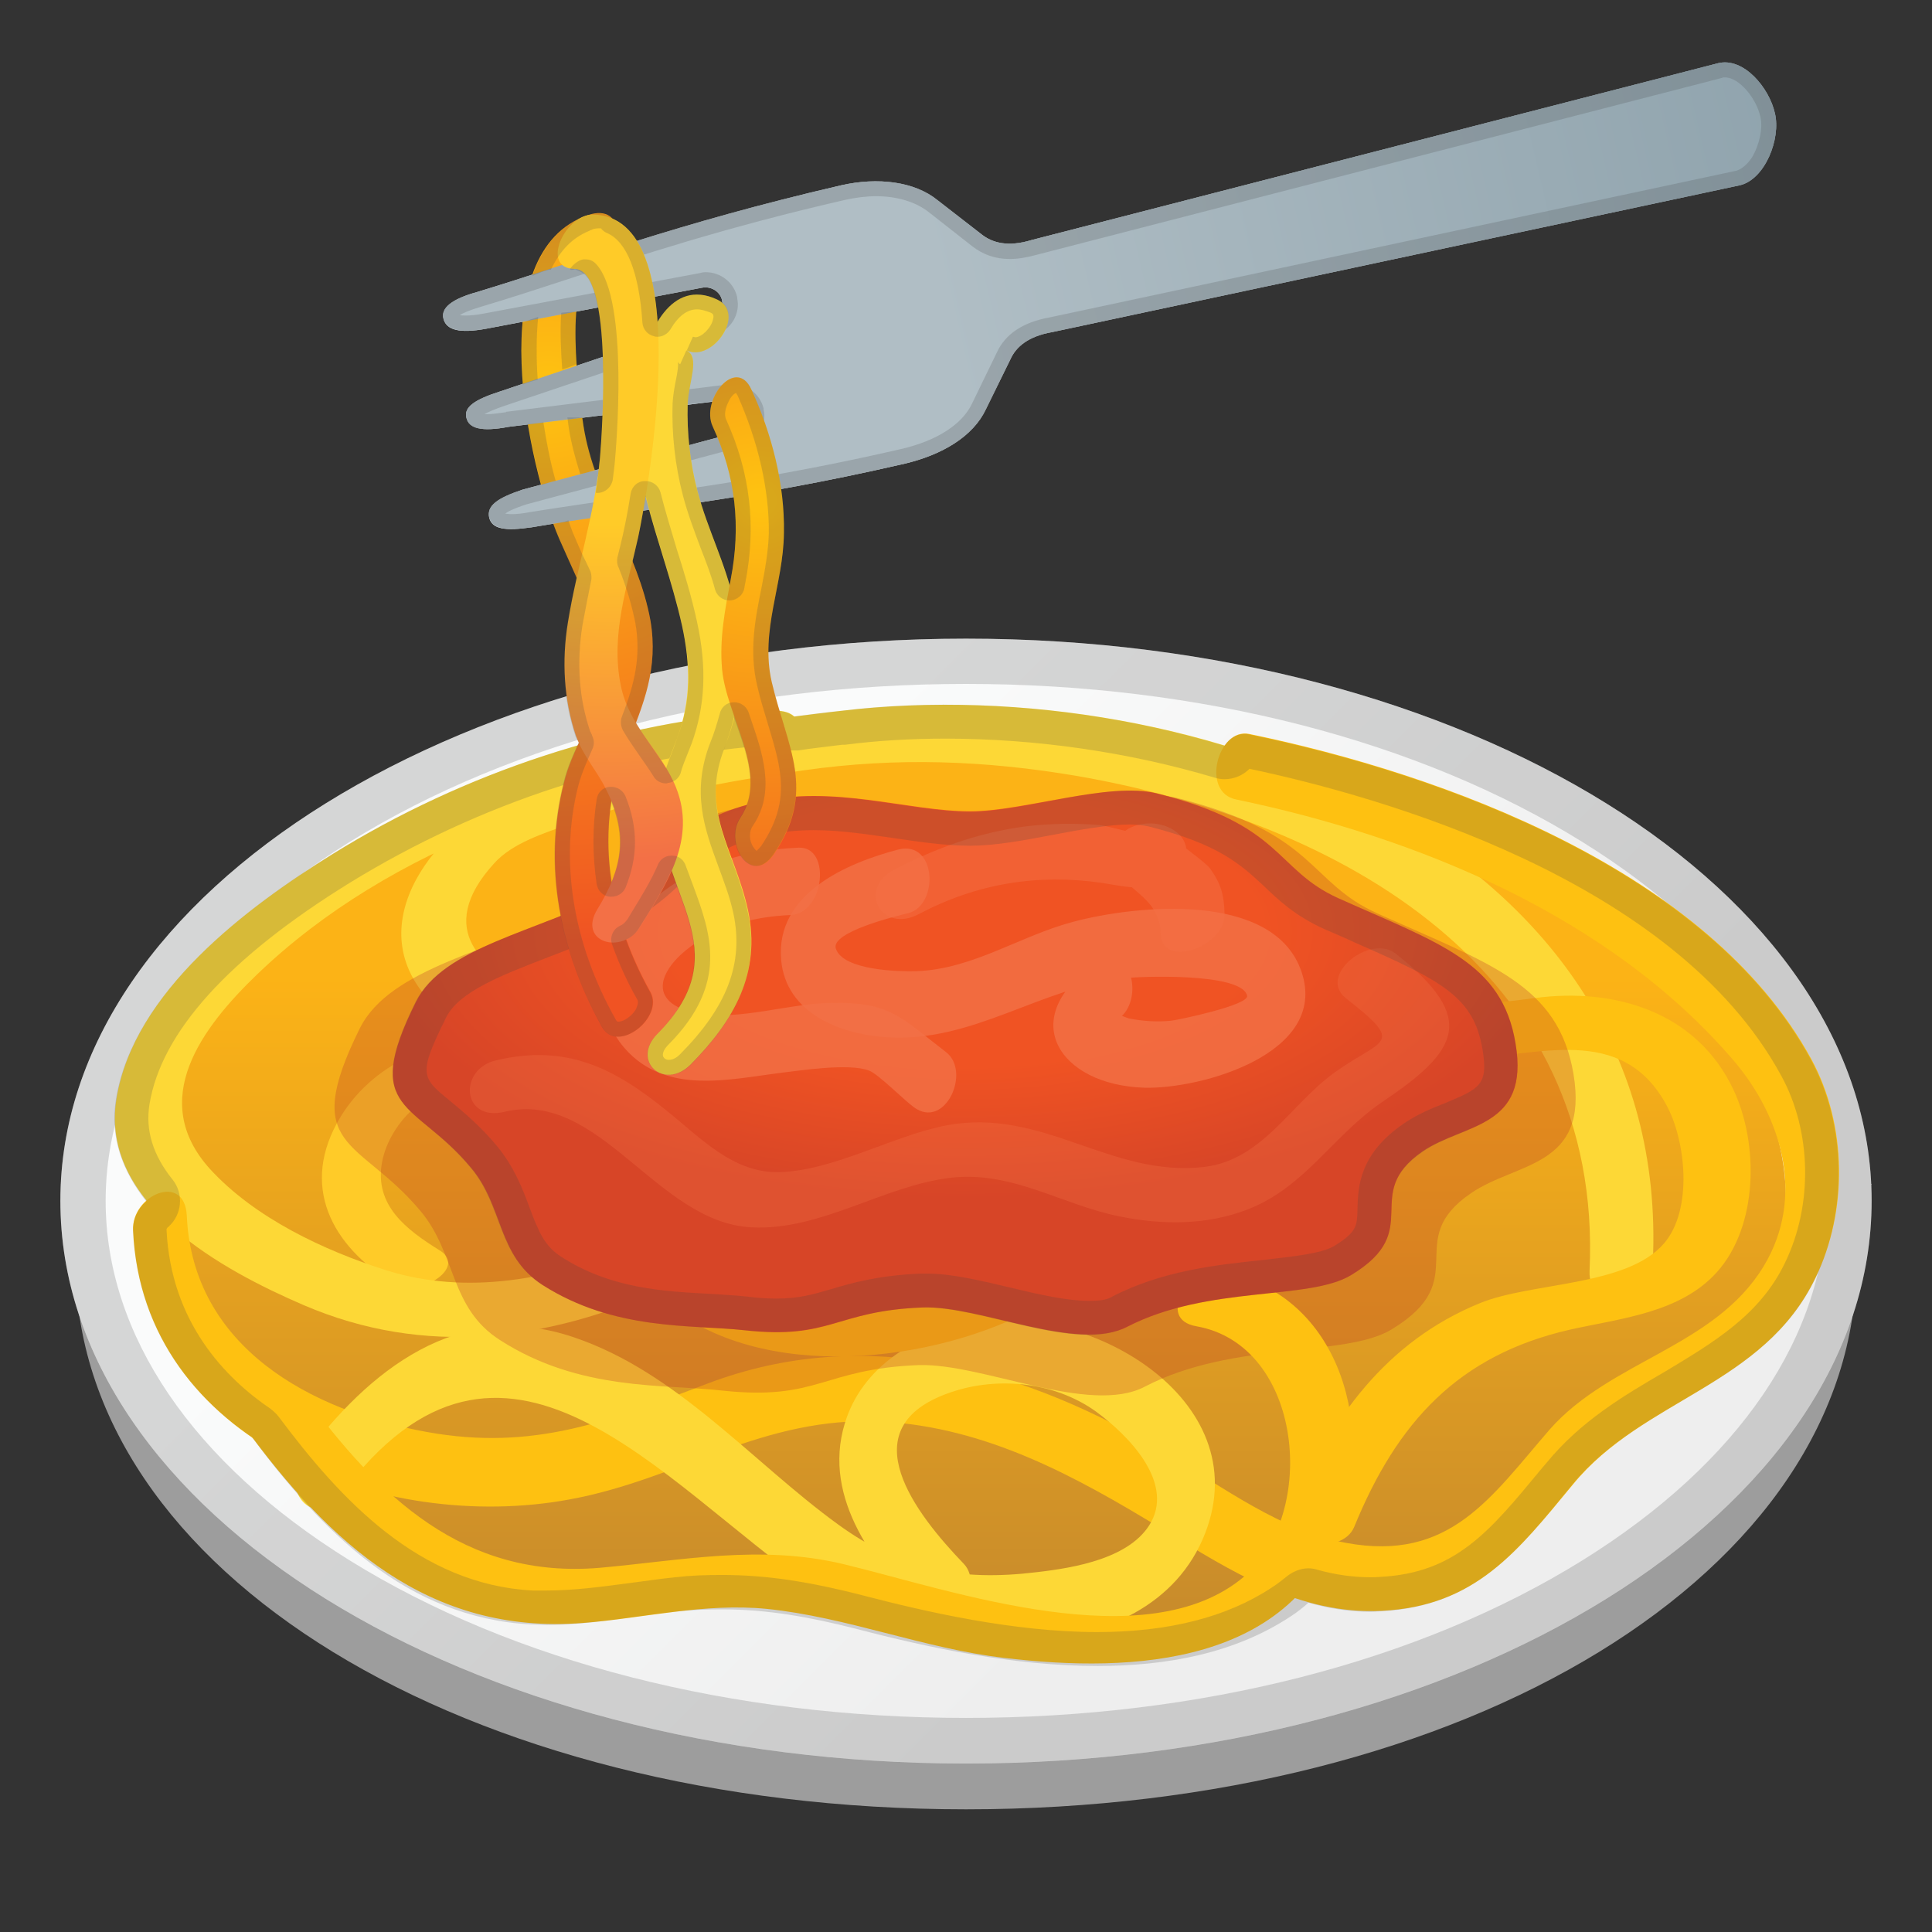 <?xml version="1.0" encoding="UTF-8"?><svg xmlns="http://www.w3.org/2000/svg" xmlns:xlink="http://www.w3.org/1999/xlink" width="16pt" height="16pt" viewBox="0 0 16 16" version="1.1"><rect x="0" y="0" width="16" height="16" fill="#333333" stroke="none"/><defs><linearGradient id="linear0" gradientUnits="userSpaceOnUse" x1="35.009" y1="50.578" x2="88.772" y2="104.34" gradientTransform="matrix(0.125,0,0,0.125,0,0)"><stop offset="0.171" style="stop-color:rgb(98.039%,98.431%,98.431%);stop-opacity:1;"/><stop offset="0.87" style="stop-color:rgb(93.333%,93.333%,93.333%);stop-opacity:1;"/></linearGradient><linearGradient id="linear1" gradientUnits="userSpaceOnUse" x1="64.078" y1="49.895" x2="64.078" y2="106.42" gradientTransform="matrix(0.125,0,0,0.125,0,0)"><stop offset="0.259" style="stop-color:rgb(98.824%,70.196%,8.627%);stop-opacity:1;"/><stop offset="0.999" style="stop-color:rgb(78.824%,54.902%,16.863%);stop-opacity:1;"/></linearGradient><filter id="alpha" filterUnits="objectBoundingBox" x="0%" y="0%" width="100%" height="100%"> <feColorMatrix type="matrix" in="SourceGraphic" values="0 0 0 0 1 0 0 0 0 1 0 0 0 0 1 0 0 0 1 0"/></filter><mask id="mask0"> <g filter="url(#alpha)"><rect x="0" y="0" width="16" height="16" style="fill:rgb(0%,0%,0%);fill-opacity:0.2;stroke:none;"/> </g></mask><clipPath id="clip1"> <rect width="16" height="16"/></clipPath><g id="surface6" clip-path="url(#clip1)"><path style=" stroke:none;fill-rule:nonzero;fill:rgb(26.275%,26.275%,26.275%);fill-opacity:1;" d="M 8 5.664 C 9.934 5.664 11.746 6.129 13.105 6.973 C 14.406 7.781 15.125 8.836 15.125 9.945 C 15.125 11.055 14.406 12.113 13.105 12.922 C 11.746 13.766 9.934 14.227 8 14.227 C 6.066 14.227 4.254 13.766 2.895 12.922 C 1.594 12.113 0.875 11.055 0.875 9.945 C 0.875 8.836 1.594 7.781 2.895 6.973 C 4.254 6.129 6.066 5.664 8 5.664 M 8 5.289 C 3.859 5.289 0.5 7.375 0.5 9.945 C 0.5 12.52 3.859 14.605 8 14.605 C 12.141 14.605 15.5 12.52 15.5 9.945 C 15.5 7.375 12.141 5.289 8 5.289 Z M 8 5.289 "/></g><mask id="mask1"> <g filter="url(#alpha)"><rect x="0" y="0" width="16" height="16" style="fill:rgb(0%,0%,0%);fill-opacity:0.302;stroke:none;"/> </g></mask><clipPath id="clip2"> <rect width="16" height="16"/></clipPath><g id="surface9" clip-path="url(#clip2)"><path style=" stroke:none;fill-rule:nonzero;fill:rgb(74.51%,22.745%,14.902%);fill-opacity:1;" d="M 2.98 8.516 C 2.477 9.531 2.973 9.418 3.484 10.031 C 3.781 10.387 3.723 10.832 4.141 11.098 C 4.801 11.523 5.5 11.461 5.98 11.516 C 6.781 11.602 6.809 11.336 7.609 11.305 C 8.137 11.289 9.023 11.723 9.48 11.484 C 10.223 11.098 11.141 11.246 11.527 11.008 C 12.211 10.594 11.605 10.277 12.18 9.883 C 12.559 9.621 13.16 9.672 13.031 8.895 C 12.906 8.152 12.34 7.984 11.41 7.566 C 10.828 7.305 10.91 6.902 9.75 6.609 C 9.316 6.504 8.531 6.777 8.047 6.777 C 7.469 6.777 6.797 6.527 6.094 6.695 C 5.336 6.871 5.262 7.266 4.766 7.527 C 4.09 7.875 3.234 8.008 2.98 8.516 Z M 2.98 8.516 "/></g><mask id="mask2"> <g filter="url(#alpha)"><rect x="0" y="0" width="16" height="16" style="fill:rgb(0%,0%,0%);fill-opacity:0.2;stroke:none;"/> </g></mask><clipPath id="clip3"> <rect width="16" height="16"/></clipPath><g id="surface12" clip-path="url(#clip3)"><path style=" stroke:none;fill-rule:nonzero;fill:rgb(26.275%,26.275%,26.275%);fill-opacity:1;" d="M 7.828 6.117 C 8.582 6.117 9.355 6.23 10.062 6.441 C 10.086 6.449 10.113 6.453 10.141 6.453 C 10.219 6.453 10.293 6.422 10.348 6.367 C 11.422 6.594 13.863 7.277 14.75 8.906 C 15.004 9.367 15.016 9.98 14.781 10.461 C 14.574 10.891 14.191 11.117 13.789 11.359 C 13.445 11.559 13.09 11.77 12.809 12.113 L 12.762 12.168 C 12.336 12.684 12.055 13.027 11.43 13.059 C 11.402 13.062 11.375 13.062 11.352 13.062 C 11.207 13.062 11.066 13.043 10.91 13 C 10.887 12.992 10.859 12.988 10.836 12.988 C 10.77 12.988 10.703 13.016 10.652 13.059 C 10.613 13.09 10.574 13.121 10.531 13.148 C 10.164 13.391 9.68 13.516 9.086 13.516 C 8.391 13.516 7.652 13.344 7.156 13.215 C 6.688 13.094 6.336 13.043 5.977 13.043 C 5.848 13.043 5.723 13.047 5.594 13.062 C 5.469 13.074 5.344 13.094 5.223 13.109 C 4.98 13.141 4.754 13.172 4.523 13.172 C 4.484 13.172 4.449 13.172 4.41 13.172 C 3.469 13.121 2.82 12.418 2.309 11.734 C 2.289 11.707 2.266 11.688 2.242 11.668 C 1.867 11.414 1.414 10.949 1.379 10.18 C 1.379 10.18 1.383 10.168 1.395 10.16 C 1.508 10.059 1.523 9.887 1.43 9.77 C 1.266 9.566 1.203 9.359 1.238 9.145 C 1.336 8.547 1.895 7.93 2.895 7.312 C 3.98 6.645 5.199 6.25 6.418 6.168 C 6.465 6.199 6.516 6.215 6.574 6.215 C 6.586 6.215 6.598 6.215 6.609 6.215 C 6.734 6.195 6.852 6.184 6.973 6.168 L 6.996 6.168 C 7.266 6.133 7.547 6.117 7.828 6.117 M 7.828 5.836 C 7.535 5.836 7.242 5.852 6.965 5.887 C 6.836 5.898 6.707 5.918 6.574 5.934 C 6.543 5.906 6.496 5.887 6.43 5.887 C 6.422 5.887 6.41 5.887 6.402 5.887 C 5.117 5.973 3.844 6.398 2.75 7.074 C 2.047 7.512 1.109 8.211 0.961 9.098 C 0.906 9.426 1.02 9.707 1.211 9.949 C 1.145 10.004 1.098 10.094 1.102 10.195 C 1.137 10.953 1.527 11.52 2.086 11.902 C 2.668 12.684 3.367 13.398 4.398 13.453 C 4.441 13.453 4.484 13.457 4.527 13.457 C 4.895 13.457 5.258 13.383 5.625 13.344 C 5.746 13.332 5.863 13.328 5.977 13.328 C 6.355 13.328 6.703 13.391 7.086 13.488 C 7.684 13.645 8.398 13.797 9.09 13.797 C 9.668 13.797 10.227 13.691 10.688 13.387 C 10.742 13.352 10.793 13.312 10.836 13.273 C 11 13.32 11.172 13.348 11.352 13.348 C 11.383 13.348 11.41 13.344 11.441 13.344 C 12.219 13.301 12.57 12.848 13.023 12.293 C 13.609 11.582 14.605 11.477 15.035 10.586 C 15.301 10.031 15.293 9.316 14.996 8.773 C 14.145 7.211 11.953 6.414 10.344 6.082 C 10.328 6.078 10.32 6.078 10.305 6.078 C 10.238 6.078 10.18 6.117 10.141 6.176 C 9.391 5.949 8.594 5.836 7.828 5.836 Z M 7.828 5.836 "/></g><radialGradient id="radial0" gradientUnits="userSpaceOnUse" cx="63.91" cy="61.847" fx="63.91" fy="61.847" r="38.84" gradientTransform="matrix(0.125,0,0,0.057,0,4.186)"><stop offset="0.505" style="stop-color:rgb(94.118%,32.549%,13.725%);stop-opacity:1;"/><stop offset="1" style="stop-color:rgb(84.314%,27.059%,15.294%);stop-opacity:1;"/></radialGradient><mask id="mask3"> <g filter="url(#alpha)"><rect x="0" y="0" width="16" height="16" style="fill:rgb(0%,0%,0%);fill-opacity:0.8;stroke:none;"/> </g></mask><clipPath id="clip4"> <rect width="16" height="16"/></clipPath><g id="surface15" clip-path="url(#clip4)"><path style=" stroke:none;fill-rule:nonzero;fill:rgb(95.294%,43.922%,27.451%);fill-opacity:1;" d="M 7.441 7.035 C 7.008 7.148 6.422 7.402 6.469 7.949 C 6.508 8.391 6.957 8.566 7.344 8.59 C 8.055 8.637 8.613 8.18 9.305 8.102 C 9.422 8.086 10.285 8.051 10.328 8.246 C 10.348 8.324 9.746 8.449 9.699 8.453 C 9.582 8.465 9.465 8.457 9.348 8.434 C 9.203 8.379 9.172 8.379 9.262 8.438 C 9.484 8.285 9.367 7.781 9.078 7.977 C 8.41 8.426 8.766 8.988 9.48 9.008 C 9.945 9.02 11 8.727 10.781 8.055 C 10.559 7.375 9.406 7.496 8.891 7.633 C 8.445 7.75 8.059 8.027 7.586 8.043 C 7.457 8.047 6.98 8.039 6.922 7.855 C 6.879 7.719 7.422 7.586 7.523 7.562 C 7.777 7.496 7.758 6.957 7.441 7.035 Z M 7.441 7.035 "/></g><mask id="mask4"> <g filter="url(#alpha)"><rect x="0" y="0" width="16" height="16" style="fill:rgb(0%,0%,0%);fill-opacity:0.302;stroke:none;"/> </g></mask><clipPath id="clip5"> <rect width="16" height="16"/></clipPath><g id="surface18" clip-path="url(#clip5)"><path style=" stroke:none;fill-rule:nonzero;fill:rgb(95.294%,43.922%,27.451%);fill-opacity:1;" d="M 4.18 9.207 C 4.965 9.02 5.438 10.125 6.223 10.164 C 6.793 10.195 7.316 9.82 7.871 9.754 C 8.387 9.695 8.789 9.977 9.273 10.074 C 9.625 10.145 9.992 10.148 10.332 10.016 C 10.809 9.832 11.043 9.398 11.449 9.125 C 12.074 8.703 12.246 8.438 11.559 7.898 C 11.348 7.73 10.91 8.078 11.145 8.266 C 11.648 8.66 11.453 8.594 11.051 8.883 C 10.684 9.148 10.457 9.605 9.973 9.664 C 9.199 9.754 8.637 9.168 7.836 9.32 C 7.395 9.406 6.902 9.695 6.457 9.707 C 6.074 9.719 5.801 9.422 5.527 9.203 C 5.082 8.84 4.688 8.645 4.109 8.781 C 3.793 8.855 3.824 9.293 4.18 9.207 Z M 4.18 9.207 "/></g><mask id="mask5"> <g filter="url(#alpha)"><rect x="0" y="0" width="16" height="16" style="fill:rgb(0%,0%,0%);fill-opacity:0.8;stroke:none;"/> </g></mask><clipPath id="clip6"> <rect width="16" height="16"/></clipPath><g id="surface21" clip-path="url(#clip6)"><path style=" stroke:none;fill-rule:nonzero;fill:rgb(95.294%,43.922%,27.451%);fill-opacity:1;" d="M 6.613 7.02 C 6.082 7.043 5.543 7.223 5.211 7.664 C 4.988 7.961 4.91 8.387 5.176 8.684 C 5.516 9.07 6.039 8.938 6.48 8.883 C 6.621 8.867 7.035 8.801 7.199 8.867 C 7.273 8.895 7.473 9.098 7.566 9.168 C 7.828 9.363 8.047 8.871 7.832 8.711 C 7.461 8.426 7.375 8.301 6.906 8.305 C 6.539 8.305 6.129 8.457 5.773 8.391 C 5.336 8.305 5.461 8.012 5.758 7.812 C 5.996 7.656 6.266 7.59 6.547 7.578 C 6.828 7.566 6.887 7.008 6.613 7.02 Z M 6.613 7.02 "/></g><mask id="mask6"> <g filter="url(#alpha)"><rect x="0" y="0" width="16" height="16" style="fill:rgb(0%,0%,0%);fill-opacity:0.502;stroke:none;"/> </g></mask><clipPath id="clip7"> <rect width="16" height="16"/></clipPath><g id="surface24" clip-path="url(#clip7)"><path style=" stroke:none;fill-rule:nonzero;fill:rgb(95.294%,43.922%,27.451%);fill-opacity:1;" d="M 7.609 7.57 C 8.09 7.316 8.594 7.234 9.129 7.312 C 9.332 7.344 9.582 7.41 9.742 7.227 C 9.988 6.953 9.629 6.734 9.367 6.852 C 9.285 6.887 9.18 7.016 9.207 7.117 C 9.285 7.383 9.602 7.402 9.613 7.734 C 9.625 8.027 10.152 7.836 10.141 7.566 C 10.137 7.414 10.113 7.32 10.02 7.191 C 9.984 7.141 9.742 6.973 9.734 6.949 C 9.68 7.039 9.625 7.129 9.574 7.219 C 9.574 7.215 9.578 7.215 9.582 7.215 C 9.492 7.223 9.406 7.23 9.32 7.242 C 9.379 7.258 9.246 7.219 9.309 7.078 C 9.379 7.02 9.449 6.957 9.52 6.898 C 9.445 6.93 9.191 6.84 9.098 6.832 C 8.898 6.816 8.691 6.82 8.492 6.844 C 8.105 6.895 7.75 7.023 7.406 7.203 C 7.098 7.363 7.301 7.734 7.609 7.57 Z M 7.609 7.57 "/></g><mask id="mask7"> <g filter="url(#alpha)"><rect x="0" y="0" width="16" height="16" style="fill:rgb(0%,0%,0%);fill-opacity:0.2;stroke:none;"/> </g></mask><clipPath id="clip8"> <rect width="16" height="16"/></clipPath><g id="surface27" clip-path="url(#clip8)"><path style=" stroke:none;fill-rule:nonzero;fill:rgb(26.275%,26.275%,26.275%);fill-opacity:1;" d="M 9.359 6.828 C 9.422 6.828 9.473 6.836 9.512 6.844 C 10.098 6.992 10.273 7.16 10.461 7.332 C 10.586 7.453 10.727 7.586 10.969 7.695 C 11.059 7.734 11.145 7.77 11.227 7.809 C 11.949 8.125 12.203 8.258 12.277 8.688 C 12.328 8.988 12.25 9.016 11.973 9.133 C 11.863 9.176 11.738 9.227 11.625 9.305 C 11.254 9.559 11.246 9.832 11.242 10.016 C 11.238 10.152 11.238 10.203 11.047 10.32 C 10.941 10.383 10.699 10.406 10.465 10.434 C 10.094 10.473 9.625 10.52 9.203 10.742 C 9.164 10.766 9.102 10.773 9.016 10.773 C 8.836 10.773 8.598 10.719 8.371 10.664 C 8.121 10.605 7.883 10.547 7.672 10.547 C 7.656 10.547 7.641 10.547 7.629 10.547 C 7.27 10.562 7.055 10.625 6.883 10.676 C 6.734 10.719 6.621 10.754 6.43 10.754 C 6.359 10.754 6.281 10.75 6.191 10.738 C 6.094 10.727 5.992 10.723 5.883 10.715 C 5.496 10.695 5.055 10.672 4.645 10.406 C 4.512 10.32 4.461 10.203 4.387 10.004 C 4.328 9.844 4.258 9.664 4.117 9.492 C 3.977 9.324 3.836 9.207 3.727 9.117 C 3.488 8.922 3.461 8.898 3.695 8.426 C 3.801 8.211 4.16 8.074 4.543 7.926 C 4.758 7.844 4.977 7.758 5.188 7.648 C 5.395 7.543 5.535 7.414 5.656 7.301 C 5.836 7.133 5.98 7.004 6.328 6.922 C 6.453 6.891 6.59 6.875 6.738 6.875 C 6.961 6.875 7.184 6.91 7.402 6.941 C 7.621 6.973 7.828 7.004 8.035 7.004 C 8.238 7.004 8.473 6.961 8.719 6.914 C 8.945 6.871 9.18 6.828 9.359 6.828 M 9.359 6.547 C 8.957 6.547 8.402 6.723 8.035 6.723 C 7.645 6.723 7.203 6.594 6.738 6.594 C 6.582 6.594 6.422 6.609 6.266 6.645 C 5.578 6.809 5.508 7.164 5.059 7.398 C 4.449 7.719 3.672 7.84 3.441 8.297 C 2.984 9.219 3.438 9.113 3.898 9.672 C 4.168 9.992 4.113 10.398 4.492 10.641 C 5.09 11.023 5.727 10.969 6.16 11.016 C 6.262 11.027 6.352 11.031 6.43 11.031 C 6.906 11.031 7.016 10.852 7.641 10.828 L 7.668 10.828 C 8.043 10.828 8.598 11.055 9.016 11.055 C 9.137 11.055 9.242 11.035 9.332 10.988 C 10.008 10.641 10.84 10.773 11.191 10.559 C 11.809 10.184 11.258 9.898 11.781 9.539 C 12.125 9.301 12.668 9.348 12.551 8.641 C 12.438 7.969 11.926 7.816 11.082 7.438 C 10.555 7.199 10.633 6.836 9.578 6.57 C 9.512 6.555 9.441 6.547 9.359 6.547 Z M 9.359 6.547 "/></g><linearGradient id="linear2" gradientUnits="userSpaceOnUse" x1="35.005" y1="26.779" x2="132.26" y2="4.256" gradientTransform="matrix(0.125,0,0,0.125,0,0)"><stop offset="0.171" style="stop-color:rgb(81.569%,84.706%,86.275%);stop-opacity:1;"/><stop offset="1" style="stop-color:rgb(56.471%,64.314%,68.235%);stop-opacity:1;"/></linearGradient><mask id="mask8"> <g filter="url(#alpha)"><rect x="0" y="0" width="16" height="16" style="fill:rgb(0%,0%,0%);fill-opacity:0.2;stroke:none;"/> </g></mask><clipPath id="clip9"> <rect width="16" height="16"/></clipPath><g id="surface30" clip-path="url(#clip9)"><path style=" stroke:none;fill-rule:nonzero;fill:rgb(26.275%,26.275%,26.275%);fill-opacity:1;" d="M 14.285 0.641 C 14.406 0.641 14.547 0.82 14.578 0.965 C 14.602 1.059 14.57 1.203 14.508 1.305 C 14.469 1.363 14.422 1.402 14.379 1.414 L 8.691 2.629 C 8.473 2.668 8.324 2.766 8.254 2.922 L 8.051 3.34 C 7.969 3.516 7.754 3.652 7.461 3.719 C 6.527 3.934 5.828 4.031 5.211 4.117 C 4.926 4.16 4.652 4.199 4.383 4.242 C 4.324 4.254 4.273 4.258 4.238 4.258 C 4.211 4.258 4.195 4.254 4.184 4.254 C 4.203 4.238 4.254 4.211 4.363 4.176 L 6.129 3.703 C 6.266 3.668 6.355 3.523 6.324 3.391 C 6.324 3.387 6.324 3.383 6.324 3.383 C 6.293 3.262 6.188 3.18 6.062 3.18 C 6.051 3.18 6.039 3.18 6.027 3.184 L 4.195 3.41 C 4.191 3.41 4.191 3.414 4.188 3.414 C 4.125 3.422 4.078 3.43 4.035 3.43 C 4.027 3.43 4.02 3.43 4.012 3.43 C 4.039 3.414 4.09 3.391 4.184 3.359 L 5.926 2.773 C 6.055 2.73 6.133 2.598 6.105 2.469 C 6.105 2.469 6.105 2.461 6.105 2.461 C 6.078 2.34 5.969 2.254 5.844 2.254 C 5.824 2.254 5.809 2.258 5.793 2.262 L 4 2.598 C 3.941 2.609 3.895 2.613 3.859 2.613 C 3.836 2.613 3.82 2.613 3.809 2.609 C 3.832 2.594 3.883 2.57 3.988 2.539 C 4.223 2.469 4.449 2.395 4.691 2.316 C 5.309 2.113 6.008 1.883 6.996 1.656 C 7.082 1.637 7.172 1.625 7.254 1.625 C 7.43 1.625 7.582 1.672 7.688 1.754 L 8.051 2.039 C 8.141 2.109 8.242 2.145 8.363 2.145 C 8.43 2.145 8.5 2.133 8.574 2.113 L 14.262 0.645 C 14.266 0.641 14.277 0.641 14.285 0.641 M 14.285 0.516 C 14.266 0.516 14.25 0.52 14.23 0.523 L 8.543 1.988 C 8.473 2.008 8.414 2.016 8.359 2.016 C 8.262 2.016 8.188 1.988 8.129 1.941 L 7.762 1.652 C 7.633 1.551 7.453 1.5 7.254 1.5 C 7.16 1.5 7.062 1.512 6.965 1.535 C 5.594 1.848 4.789 2.164 3.953 2.418 C 3.738 2.477 3.652 2.547 3.672 2.637 C 3.691 2.703 3.75 2.738 3.859 2.738 C 3.902 2.738 3.957 2.734 4.023 2.723 L 5.812 2.383 C 5.82 2.379 5.832 2.379 5.84 2.379 C 5.906 2.379 5.965 2.422 5.98 2.484 C 5.98 2.488 5.98 2.488 5.98 2.492 C 5.996 2.562 5.953 2.633 5.883 2.656 L 4.141 3.242 C 3.922 3.312 3.84 3.371 3.863 3.461 C 3.875 3.52 3.93 3.555 4.035 3.555 C 4.082 3.555 4.141 3.547 4.211 3.535 L 6.043 3.305 C 6.047 3.305 6.055 3.305 6.062 3.305 C 6.125 3.305 6.184 3.348 6.203 3.41 C 6.203 3.414 6.203 3.414 6.203 3.418 C 6.219 3.488 6.172 3.562 6.098 3.582 L 4.328 4.055 C 4.117 4.121 4.031 4.184 4.051 4.281 C 4.07 4.352 4.129 4.379 4.238 4.379 C 4.281 4.379 4.336 4.375 4.402 4.367 C 5.266 4.219 6.121 4.156 7.492 3.84 C 7.805 3.766 8.059 3.613 8.164 3.395 L 8.367 2.977 C 8.414 2.871 8.516 2.789 8.715 2.75 L 14.406 1.535 C 14.617 1.488 14.75 1.148 14.699 0.938 C 14.656 0.746 14.477 0.516 14.285 0.516 Z M 14.285 0.516 "/></g><radialGradient id="radial1" gradientUnits="userSpaceOnUse" cx="36.333" cy="25.833" fx="36.333" fy="25.833" r="39.103" gradientTransform="matrix(0.125,0,0,0.125,0,0)"><stop offset="0.02" style="stop-color:rgb(99.608%,75.686%,6.667%);stop-opacity:1;"/><stop offset="0.935" style="stop-color:rgb(94.118%,32.549%,13.725%);stop-opacity:1;"/></radialGradient><linearGradient id="linear3" gradientUnits="userSpaceOnUse" x1="43.038" y1="24.919" x2="160.73" y2="-2.337" gradientTransform="matrix(0.125,0,0,0.125,0,0)"><stop offset="0.164" style="stop-color:rgb(69.02%,74.51%,77.255%);stop-opacity:1;"/><stop offset="1" style="stop-color:rgb(47.059%,56.471%,61.176%);stop-opacity:1;"/></linearGradient><mask id="mask9"> <g filter="url(#alpha)"><rect x="0" y="0" width="16" height="16" style="fill:rgb(0%,0%,0%);fill-opacity:0.2;stroke:none;"/> </g></mask><clipPath id="clip10"> <rect width="16" height="16"/></clipPath><g id="surface33" clip-path="url(#clip10)"><path style=" stroke:none;fill-rule:nonzero;fill:rgb(26.275%,26.275%,26.275%);fill-opacity:1;" d="M 14.285 0.641 C 14.406 0.641 14.547 0.82 14.578 0.965 C 14.602 1.059 14.57 1.203 14.508 1.305 C 14.469 1.363 14.422 1.402 14.379 1.414 L 8.691 2.629 C 8.473 2.668 8.324 2.766 8.254 2.922 L 8.051 3.34 C 7.969 3.516 7.754 3.652 7.461 3.719 C 6.527 3.934 5.828 4.031 5.211 4.117 C 4.926 4.16 4.652 4.199 4.383 4.242 C 4.324 4.254 4.273 4.258 4.238 4.258 C 4.211 4.258 4.195 4.254 4.184 4.254 C 4.203 4.238 4.254 4.211 4.363 4.176 L 6.129 3.703 C 6.266 3.668 6.355 3.523 6.324 3.391 C 6.324 3.387 6.324 3.383 6.324 3.383 C 6.293 3.262 6.188 3.18 6.062 3.18 C 6.051 3.18 6.039 3.18 6.027 3.184 L 4.195 3.41 C 4.191 3.41 4.191 3.414 4.188 3.414 C 4.125 3.422 4.078 3.43 4.035 3.43 C 4.027 3.43 4.02 3.43 4.012 3.43 C 4.039 3.414 4.09 3.391 4.184 3.359 L 5.926 2.773 C 6.055 2.73 6.133 2.598 6.105 2.469 C 6.105 2.469 6.105 2.461 6.105 2.461 C 6.078 2.34 5.969 2.254 5.844 2.254 C 5.824 2.254 5.809 2.258 5.793 2.262 L 4 2.598 C 3.941 2.609 3.895 2.613 3.859 2.613 C 3.836 2.613 3.82 2.613 3.809 2.609 C 3.832 2.594 3.883 2.57 3.988 2.539 C 4.223 2.469 4.449 2.395 4.691 2.316 C 5.309 2.113 6.008 1.883 6.996 1.656 C 7.082 1.637 7.172 1.625 7.254 1.625 C 7.43 1.625 7.582 1.672 7.688 1.754 L 8.051 2.039 C 8.141 2.109 8.242 2.145 8.363 2.145 C 8.43 2.145 8.5 2.133 8.574 2.113 L 14.262 0.645 C 14.266 0.641 14.277 0.641 14.285 0.641 M 14.285 0.516 C 14.266 0.516 14.25 0.52 14.23 0.523 L 8.543 1.988 C 8.473 2.008 8.414 2.016 8.359 2.016 C 8.262 2.016 8.188 1.988 8.129 1.941 L 7.762 1.652 C 7.633 1.551 7.453 1.5 7.254 1.5 C 7.16 1.5 7.062 1.512 6.965 1.535 C 5.594 1.848 4.789 2.164 3.953 2.418 C 3.738 2.477 3.652 2.547 3.672 2.637 C 3.691 2.703 3.75 2.738 3.859 2.738 C 3.902 2.738 3.957 2.734 4.023 2.723 L 5.812 2.383 C 5.82 2.379 5.832 2.379 5.84 2.379 C 5.906 2.379 5.965 2.422 5.98 2.484 C 5.98 2.488 5.98 2.488 5.98 2.492 C 5.996 2.562 5.953 2.633 5.883 2.656 L 4.141 3.242 C 3.922 3.312 3.84 3.371 3.863 3.461 C 3.875 3.52 3.93 3.555 4.035 3.555 C 4.082 3.555 4.141 3.547 4.211 3.535 L 6.043 3.305 C 6.047 3.305 6.055 3.305 6.062 3.305 C 6.125 3.305 6.184 3.348 6.203 3.41 C 6.203 3.414 6.203 3.414 6.203 3.418 C 6.219 3.488 6.172 3.562 6.098 3.582 L 4.328 4.055 C 4.117 4.121 4.031 4.184 4.051 4.281 C 4.07 4.352 4.129 4.379 4.238 4.379 C 4.281 4.379 4.336 4.375 4.402 4.367 C 5.266 4.219 6.121 4.156 7.492 3.84 C 7.805 3.766 8.059 3.613 8.164 3.395 L 8.367 2.977 C 8.414 2.871 8.516 2.789 8.715 2.75 L 14.406 1.535 C 14.617 1.488 14.75 1.148 14.699 0.938 C 14.656 0.746 14.477 0.516 14.285 0.516 Z M 14.285 0.516 "/></g><radialGradient id="radial2" gradientUnits="userSpaceOnUse" cx="40.333" cy="20.5" fx="40.333" fy="20.5" r="36.471" gradientTransform="matrix(0.125,0,0,0.125,0,0)"><stop offset="0.39" style="stop-color:rgb(100%,79.608%,15.686%);stop-opacity:1;"/><stop offset="1" style="stop-color:rgb(95.294%,43.922%,27.451%);stop-opacity:1;"/></radialGradient><radialGradient id="radial3" gradientUnits="userSpaceOnUse" cx="50.333" cy="33.167" fx="50.333" fy="33.167" r="34.031" gradientTransform="matrix(0.125,0,0,0.125,0,0)"><stop offset="0.02" style="stop-color:rgb(99.608%,75.686%,6.667%);stop-opacity:1;"/><stop offset="1" style="stop-color:rgb(94.118%,32.549%,13.725%);stop-opacity:1;"/></radialGradient><mask id="mask10"> <g filter="url(#alpha)"><rect x="0" y="0" width="16" height="16" style="fill:rgb(0%,0%,0%);fill-opacity:0.2;stroke:none;"/> </g></mask><clipPath id="clip11"> <rect width="16" height="16"/></clipPath><g id="surface36" clip-path="url(#clip11)"><path style=" stroke:none;fill-rule:nonzero;fill:rgb(26.275%,26.275%,26.275%);fill-opacity:1;" d="M 4.773 2.582 C 4.73 2.582 4.688 2.586 4.648 2.59 C 4.637 2.738 4.645 2.902 4.656 3.059 C 4.699 3.047 4.738 3.031 4.777 3.016 C 4.766 2.871 4.766 2.719 4.773 2.582 Z M 4.773 2.582 "/><path style=" stroke:none;fill-rule:nonzero;fill:rgb(26.275%,26.275%,26.275%);fill-opacity:1;" d="M 4.93 3.887 C 4.895 3.781 4.852 3.637 4.832 3.527 C 4.832 3.512 4.828 3.484 4.824 3.457 L 4.699 3.457 C 4.703 3.492 4.707 3.52 4.711 3.547 C 4.73 3.668 4.762 3.789 4.805 3.926 C 4.84 3.922 4.922 3.898 4.93 3.887 Z M 4.93 3.887 "/><path style=" stroke:none;fill-rule:nonzero;fill:rgb(26.275%,26.275%,26.275%);fill-opacity:1;" d="M 4.969 3.812 C 4.961 3.859 4.957 3.906 4.949 3.953 C 4.965 3.914 4.98 3.871 5 3.832 C 4.988 3.82 4.977 3.816 4.969 3.812 Z M 4.969 3.812 "/><path style=" stroke:none;fill-rule:nonzero;fill:rgb(26.275%,26.275%,26.275%);fill-opacity:1;" d="M 4.938 2.188 C 4.914 2.16 4.883 2.148 4.848 2.148 C 4.84 2.148 4.836 2.148 4.832 2.148 C 4.793 2.152 4.746 2.191 4.723 2.223 C 4.711 2.242 4.754 2.234 4.762 2.23 C 4.836 2.262 4.836 2.262 4.875 2.312 C 5.055 2.617 4.984 3.641 4.969 3.789 C 4.969 3.797 4.965 3.805 4.965 3.812 C 4.977 3.816 4.941 4.023 4.934 4.078 C 4.945 4.086 4.934 4.082 4.949 4.082 C 4.953 4.082 4.957 4.082 4.961 4.082 C 5.02 4.074 5.062 4.031 5.074 3.977 C 5.082 3.914 5.09 3.855 5.094 3.801 C 5.098 3.746 5.215 2.488 4.938 2.188 Z M 4.938 2.188 "/><path style=" stroke:none;fill-rule:nonzero;fill:rgb(26.275%,26.275%,26.275%);fill-opacity:1;" d="M 5.062 6.516 C 5.059 6.516 5.055 6.516 5.051 6.516 C 4.992 6.52 4.949 6.562 4.941 6.621 C 4.906 6.848 4.906 7.082 4.941 7.32 C 4.949 7.375 4.992 7.422 5.051 7.426 C 5.055 7.426 5.059 7.426 5.066 7.426 C 5.113 7.426 5.16 7.398 5.18 7.352 C 5.285 7.094 5.285 6.855 5.18 6.594 C 5.16 6.547 5.113 6.516 5.062 6.516 Z M 5.066 7.301 C 5.031 7.082 5.031 6.859 5.062 6.641 C 5.16 6.883 5.152 7.086 5.066 7.301 Z M 5.066 7.301 "/><path style=" stroke:none;fill-rule:nonzero;fill:rgb(26.275%,26.275%,26.275%);fill-opacity:1;" d="M 4.457 2.625 C 4.418 2.637 4.375 2.652 4.328 2.672 C 4.312 2.828 4.316 3.02 4.332 3.184 C 4.367 3.168 4.41 3.156 4.453 3.145 C 4.441 2.977 4.441 2.777 4.457 2.625 Z M 4.457 2.625 "/><path style=" stroke:none;fill-rule:nonzero;fill:rgb(26.275%,26.275%,26.275%);fill-opacity:1;" d="M 4.602 3.984 C 4.559 3.832 4.527 3.672 4.5 3.496 C 4.496 3.5 4.422 3.508 4.371 3.512 C 4.398 3.672 4.445 3.879 4.484 4.016 C 4.523 4.008 4.559 3.988 4.602 3.984 Z M 4.602 3.984 "/><path style=" stroke:none;fill-rule:nonzero;fill:rgb(26.275%,26.275%,26.275%);fill-opacity:1;" d="M 6.391 5.648 C 6.293 5.219 6.488 4.84 6.492 4.414 C 6.5 4.012 6.391 3.59 6.223 3.227 C 6.191 3.152 6.145 3.125 6.102 3.125 C 5.969 3.125 5.828 3.367 5.902 3.531 C 6.094 3.945 6.137 4.359 6.051 4.801 C 6.047 4.816 6.047 4.832 6.043 4.848 C 5.965 4.586 5.848 4.336 5.777 4.074 C 5.715 3.836 5.688 3.59 5.695 3.344 C 5.703 3.164 5.801 2.957 5.684 2.902 L 5.633 3.016 C 5.625 3.012 5.617 3.004 5.613 2.996 C 5.621 3.02 5.609 3.094 5.598 3.145 C 5.586 3.203 5.574 3.273 5.57 3.34 C 5.562 3.594 5.59 3.852 5.656 4.105 C 5.695 4.254 5.75 4.398 5.801 4.535 C 5.848 4.656 5.891 4.766 5.922 4.883 C 5.938 4.938 5.988 4.973 6.043 4.973 L 6.047 4.973 C 6.105 4.969 6.156 4.926 6.164 4.871 L 6.168 4.848 L 6.172 4.828 C 6.266 4.352 6.211 3.91 6.016 3.48 C 5.996 3.441 6.004 3.387 6.031 3.332 C 6.051 3.285 6.078 3.262 6.094 3.254 C 6.098 3.258 6.102 3.266 6.109 3.277 C 6.277 3.652 6.371 4.055 6.367 4.414 C 6.363 4.566 6.336 4.715 6.305 4.875 C 6.254 5.125 6.203 5.391 6.27 5.676 C 6.297 5.797 6.332 5.902 6.363 6.008 C 6.473 6.371 6.551 6.637 6.305 7.004 C 6.281 7.035 6.266 7.043 6.266 7.047 C 6.262 7.043 6.238 7.023 6.223 6.984 C 6.207 6.945 6.203 6.887 6.234 6.84 C 6.43 6.555 6.312 6.227 6.211 5.934 L 6.199 5.898 C 6.18 5.848 6.133 5.816 6.082 5.816 L 6.078 5.816 C 6.02 5.816 5.973 5.855 5.961 5.91 C 5.938 5.992 5.914 6.074 5.883 6.148 C 5.723 6.559 5.836 6.867 5.945 7.164 C 5.992 7.293 6.043 7.422 6.074 7.566 C 6.16 7.977 6.023 8.336 5.633 8.73 C 5.602 8.762 5.57 8.777 5.539 8.777 C 5.516 8.777 5.5 8.766 5.492 8.75 C 5.484 8.727 5.496 8.691 5.535 8.652 C 6.039 8.145 5.887 7.73 5.738 7.328 C 5.719 7.277 5.699 7.223 5.68 7.172 C 5.664 7.121 5.621 7.086 5.566 7.086 L 5.562 7.086 C 5.512 7.086 5.469 7.113 5.449 7.16 C 5.391 7.297 5.305 7.434 5.227 7.562 L 5.199 7.609 C 5.18 7.637 5.16 7.656 5.133 7.668 C 5.074 7.695 5.047 7.766 5.07 7.824 C 5.125 7.98 5.195 8.133 5.277 8.277 C 5.293 8.301 5.273 8.34 5.266 8.359 C 5.23 8.418 5.164 8.461 5.121 8.461 C 5.113 8.461 5.109 8.461 5.098 8.441 C 4.742 7.809 4.633 7.121 4.789 6.508 C 4.816 6.406 4.859 6.309 4.906 6.203 C 4.922 6.168 4.922 6.133 4.906 6.098 C 4.902 6.09 4.902 6.082 4.898 6.078 C 4.895 6.07 4.891 6.062 4.887 6.055 C 4.797 5.789 4.773 5.496 4.824 5.176 C 4.848 5.043 4.875 4.91 4.895 4.812 C 4.902 4.785 4.898 4.762 4.891 4.734 C 4.867 4.684 4.844 4.633 4.82 4.586 C 4.793 4.523 4.766 4.465 4.742 4.406 C 4.734 4.387 4.715 4.332 4.707 4.309 C 4.672 4.324 4.637 4.328 4.582 4.34 C 4.598 4.375 4.613 4.426 4.625 4.457 C 4.672 4.562 4.723 4.672 4.773 4.785 C 4.746 4.91 4.719 5.031 4.699 5.156 C 4.648 5.469 4.664 5.793 4.766 6.098 C 4.773 6.113 4.785 6.133 4.793 6.148 C 4.742 6.258 4.695 6.363 4.668 6.477 C 4.488 7.172 4.641 7.887 4.984 8.504 C 5.016 8.562 5.066 8.586 5.117 8.586 C 5.277 8.586 5.473 8.371 5.383 8.215 C 5.305 8.074 5.238 7.93 5.184 7.781 C 5.23 7.762 5.27 7.727 5.301 7.672 C 5.395 7.523 5.492 7.367 5.559 7.211 C 5.715 7.672 5.949 8.051 5.441 8.566 C 5.281 8.727 5.387 8.902 5.539 8.902 C 5.594 8.902 5.66 8.879 5.719 8.82 C 6.078 8.457 6.305 8.062 6.191 7.543 C 6.082 7.039 5.793 6.723 6 6.195 C 6.031 6.109 6.059 6.023 6.078 5.941 C 6.18 6.23 6.297 6.527 6.129 6.77 C 6.023 6.93 6.125 7.172 6.262 7.172 C 6.309 7.172 6.359 7.141 6.406 7.074 C 6.766 6.543 6.52 6.195 6.391 5.648 Z M 6.391 5.648 "/><path style=" stroke:none;fill-rule:nonzero;fill:rgb(26.275%,26.275%,26.275%);fill-opacity:1;" d="M 5.348 3.984 L 5.34 3.984 C 5.281 3.984 5.234 4.027 5.223 4.086 C 5.195 4.266 5.168 4.383 5.16 4.422 C 5.145 4.488 5.129 4.555 5.113 4.617 C 5.109 4.645 5.109 4.672 5.121 4.695 C 5.195 4.879 5.234 5.023 5.262 5.16 C 5.309 5.438 5.258 5.656 5.148 5.941 C 5.137 5.977 5.141 6.016 5.16 6.051 C 5.199 6.117 5.242 6.18 5.285 6.242 C 5.328 6.305 5.371 6.363 5.41 6.426 C 5.43 6.465 5.473 6.488 5.516 6.488 C 5.52 6.488 5.523 6.488 5.531 6.484 C 5.578 6.48 5.621 6.449 5.637 6.402 C 5.648 6.355 5.668 6.309 5.688 6.258 C 5.703 6.223 5.715 6.188 5.73 6.152 C 5.84 5.844 5.855 5.527 5.773 5.152 C 5.727 4.938 5.664 4.734 5.602 4.539 C 5.555 4.379 5.508 4.23 5.469 4.074 C 5.453 4.02 5.402 3.984 5.348 3.984 Z M 5.648 5.18 C 5.723 5.504 5.727 5.801 5.609 6.109 C 5.578 6.203 5.543 6.281 5.516 6.363 C 5.438 6.234 5.344 6.117 5.266 5.984 C 5.371 5.711 5.441 5.461 5.387 5.141 C 5.355 4.969 5.301 4.809 5.238 4.648 C 5.254 4.582 5.27 4.516 5.285 4.449 C 5.297 4.379 5.324 4.258 5.348 4.109 C 5.434 4.457 5.566 4.805 5.648 5.18 Z M 5.648 5.18 "/><path style=" stroke:none;fill-rule:nonzero;fill:rgb(26.275%,26.275%,26.275%);fill-opacity:1;" d="M 4.562 2.234 C 4.637 2.078 4.734 1.973 4.875 1.914 L 4.891 1.906 C 4.895 1.906 4.902 1.902 4.91 1.898 C 4.934 1.891 4.953 1.891 4.961 1.891 C 4.977 1.891 4.98 1.891 4.98 1.895 C 4.992 1.91 5.008 1.922 5.027 1.93 C 5.191 2 5.293 2.258 5.32 2.672 C 5.324 2.727 5.363 2.773 5.418 2.785 C 5.426 2.789 5.438 2.789 5.445 2.789 C 5.488 2.789 5.527 2.766 5.551 2.73 C 5.617 2.617 5.691 2.562 5.773 2.562 C 5.809 2.562 5.844 2.574 5.887 2.59 C 5.902 2.598 5.914 2.605 5.906 2.641 C 5.891 2.715 5.812 2.793 5.758 2.793 C 5.754 2.793 5.746 2.789 5.738 2.789 L 5.688 2.902 C 5.711 2.914 5.734 2.918 5.758 2.918 C 5.957 2.918 6.156 2.578 5.941 2.48 C 5.879 2.453 5.824 2.438 5.773 2.438 C 5.633 2.438 5.523 2.535 5.445 2.664 C 5.418 2.262 5.316 1.922 5.078 1.816 C 5.051 1.785 5.012 1.766 4.961 1.766 C 4.934 1.766 4.902 1.77 4.871 1.781 C 4.855 1.785 4.84 1.793 4.828 1.797 C 4.637 1.879 4.512 2.027 4.434 2.219 C 4.422 2.246 4.41 2.285 4.41 2.285 C 4.41 2.285 4.535 2.227 4.562 2.234 Z M 4.562 2.234 "/></g></defs><g id="surface1"><path style=" stroke:none;fill-rule:nonzero;fill:rgb(61.569%,61.569%,61.569%);fill-opacity:1;" d="M 15.375 10.453 C 15.375 13.023 12.141 14.984 8 14.984 C 3.859 14.984 0.625 13.023 0.625 10.453 C 0.625 10.09 0.504 9.805 0.504 9.805 L 15.5 9.805 C 15.5 9.805 15.375 10.062 15.375 10.453 Z M 15.375 10.453 "/><path style=" stroke:none;fill-rule:nonzero;fill:url(#linear0);" d="M 15.5 9.945 C 15.5 7.375 12.141 5.289 8 5.289 C 3.859 5.289 0.5 7.375 0.5 9.945 C 0.5 12.52 3.859 14.605 8 14.605 C 12.141 14.605 15.5 12.52 15.5 9.945 Z M 15.5 9.945 "/><path style=" stroke:none;fill-rule:nonzero;fill:rgb(96.078%,96.078%,96.078%);fill-opacity:1;" d="M 10.637 9.582 C 10.637 10.203 10.133 10.707 9.512 10.707 C 8.891 10.707 8.387 10.203 8.387 9.582 C 8.387 8.961 8.891 8.457 9.512 8.457 C 10.133 8.457 10.637 8.961 10.637 9.582 Z M 10.637 9.582 "/><path style=" stroke:none;fill-rule:nonzero;fill:rgb(96.078%,96.078%,96.078%);fill-opacity:1;" d="M 9.121 10.391 C 9.121 11.012 8.617 11.516 7.996 11.516 C 7.375 11.516 6.871 11.012 6.871 10.391 C 6.871 9.77 7.375 9.266 7.996 9.266 C 8.617 9.266 9.121 9.77 9.121 10.391 Z M 9.121 10.391 "/><path style=" stroke:none;fill-rule:nonzero;fill:url(#linear1);" d="M 1.234 9.547 C 1.254 9.793 1.473 9.984 1.473 10.016 C 1.469 10.316 1.273 10.191 1.418 10.57 C 1.559 10.953 1.77 11.477 2.016 11.656 C 2.613 12.098 3.41 12.809 3.98 12.977 C 5.023 13.277 5.875 12.977 7.039 13.246 C 8.074 13.484 9.09 13.52 9.977 13.383 C 10.211 13.348 10.355 13.023 10.57 12.965 C 10.816 12.898 11.137 13.09 11.352 12.996 C 13.188 12.176 12.75 11.828 13.613 11.297 C 14.18 10.949 14.855 10.703 14.785 9.793 C 14.633 7.812 11.695 6.121 7.562 6.121 C 3.426 6.121 1.117 8.016 1.234 9.547 Z M 1.234 9.547 "/><use xlink:href="#surface6" mask="url(#mask0)"/><path style=" stroke:none;fill-rule:nonzero;fill:rgb(100%,80%,30.196%);fill-opacity:1;" d="M 5.547 8.312 C 5.57 8.277 5.59 8.246 5.613 8.211 C 5.684 8.105 5.504 8.164 5.465 8.184 C 5.391 8.215 5.32 8.258 5.254 8.301 C 5.203 8.34 5.148 8.379 5.113 8.43 C 5.09 8.461 5.07 8.496 5.047 8.527 C 4.973 8.637 5.156 8.578 5.195 8.559 C 5.27 8.523 5.34 8.484 5.406 8.438 C 5.453 8.402 5.512 8.363 5.547 8.312 Z M 5.547 8.312 "/><path style=" stroke:none;fill-rule:nonzero;fill:rgb(100%,79.608%,15.686%);fill-opacity:1;" d="M 4.223 8.738 C 3.707 8.504 3.102 8.785 2.82 9.25 C 2.477 9.816 2.742 10.316 3.262 10.633 C 3.457 10.754 3.879 10.5 3.641 10.355 C 3.367 10.184 3.098 9.984 3.164 9.625 C 3.223 9.297 3.59 8.914 3.938 9.074 C 4.156 9.176 4.508 8.871 4.223 8.738 Z M 4.223 8.738 "/><path style=" stroke:none;fill-rule:nonzero;fill:rgb(99.216%,84.706%,21.176%);fill-opacity:1;" d="M 13.688 10.453 C 13.848 6.984 9.891 5.539 6.965 5.887 C 6.047 5.992 4.988 6.152 4.168 6.598 C 3.484 6.965 2.938 7.789 3.676 8.398 C 4.375 8.973 5.332 8.707 6.133 8.953 C 7.273 9.297 5.594 10.176 5.211 10.332 C 4.574 10.594 3.867 10.73 3.199 10.52 C 2.68 10.355 2.109 10.086 1.738 9.68 C 1.223 9.109 1.668 8.512 2.133 8.066 C 3.227 7.016 4.863 6.441 6.352 6.348 C 6.645 6.328 6.77 5.863 6.402 5.887 C 5.117 5.973 3.844 6.398 2.754 7.074 C 2.047 7.512 1.109 8.211 0.965 9.098 C 0.82 9.969 1.852 10.523 2.516 10.809 C 3.516 11.238 4.535 11.109 5.516 10.664 C 6.062 10.414 7.516 9.68 6.984 8.867 C 6.523 8.156 5.133 8.477 4.449 8.215 C 4.004 8.047 3.586 7.703 4.094 7.148 C 4.246 6.98 4.512 6.898 4.719 6.824 C 5.34 6.598 6.004 6.469 6.66 6.379 C 7.426 6.27 8.156 6.297 8.918 6.426 C 11.102 6.805 13.281 8.027 13.164 10.527 C 13.148 10.852 13.676 10.715 13.688 10.453 Z M 13.688 10.453 "/><path style=" stroke:none;fill-rule:nonzero;fill:rgb(99.608%,75.686%,6.667%);fill-opacity:1;" d="M 1.102 10.191 C 1.184 11.949 3.176 12.703 4.715 12.418 C 5.637 12.25 6.312 11.723 7.305 11.773 C 8.172 11.82 8.91 12.227 9.633 12.668 C 10.195 13.012 10.762 13.375 11.445 13.34 C 12.223 13.301 12.57 12.844 13.027 12.293 C 13.609 11.582 14.605 11.477 15.035 10.582 C 15.305 10.027 15.297 9.316 15 8.77 C 14.145 7.207 11.953 6.41 10.344 6.078 C 10.086 6.027 9.941 6.562 10.238 6.621 C 11.742 6.934 13.336 7.59 14.359 8.785 C 14.758 9.254 14.953 9.914 14.605 10.488 C 14.199 11.156 13.34 11.266 12.836 11.836 C 12.348 12.398 12.008 12.938 11.145 12.777 C 10.609 12.676 10.133 12.32 9.672 12.043 C 8.508 11.34 7.184 10.953 5.852 11.461 C 5.051 11.766 4.422 12.02 3.535 11.859 C 2.57 11.684 1.598 11.156 1.547 10.07 C 1.531 9.703 1.086 9.898 1.102 10.191 Z M 1.102 10.191 "/><path style=" stroke:none;fill-rule:nonzero;fill:rgb(99.216%,84.706%,21.176%);fill-opacity:1;" d="M 2.824 12.379 C 4.168 10.562 5.465 12.277 6.734 13.156 C 7.586 13.75 9.516 13.891 9.98 12.699 C 10.418 11.578 8.984 10.766 8.035 10.961 C 7.578 11.055 7.137 11.32 6.996 11.789 C 6.805 12.418 7.258 12.98 7.668 13.402 C 7.871 13.617 8.168 13.141 7.98 12.949 C 7.582 12.535 7.047 11.844 7.828 11.547 C 8.234 11.391 8.727 11.438 9.078 11.691 C 9.34 11.883 9.715 12.262 9.535 12.602 C 9.371 12.906 8.898 12.984 8.586 13.02 C 7.945 13.098 7.457 13 6.941 12.625 C 6.23 12.109 5.609 11.363 4.75 11.074 C 3.797 10.75 3.051 11.348 2.508 12.082 C 2.316 12.344 2.605 12.676 2.824 12.379 Z M 2.824 12.379 "/><path style=" stroke:none;fill-rule:nonzero;fill:rgb(99.608%,75.686%,6.667%);fill-opacity:1;" d="M 5.578 10.844 C 6.41 11.465 7.859 11.273 8.699 10.762 C 9.703 10.152 9.516 9.066 8.488 8.641 C 8.117 8.488 7.074 8.336 7.461 7.719 C 7.938 6.949 9.285 7.59 9.785 7.973 C 10.516 8.527 11.184 8.816 12.133 8.77 C 12.734 8.742 13.43 8.477 13.797 9.145 C 13.961 9.438 14.023 10.016 13.781 10.297 C 13.473 10.656 12.68 10.617 12.254 10.793 C 11.48 11.109 11.016 11.75 10.703 12.504 C 10.582 12.805 11.113 12.891 11.215 12.645 C 11.57 11.777 12.078 11.223 13 11.012 C 13.418 10.918 13.914 10.875 14.219 10.535 C 14.562 10.152 14.566 9.469 14.355 9.023 C 14.051 8.379 13.371 8.176 12.707 8.266 C 11.902 8.375 11.133 8.387 10.457 7.867 C 10.105 7.598 9.793 7.344 9.371 7.184 C 8.746 6.949 8.004 6.836 7.395 7.176 C 7.078 7.352 6.816 7.652 6.824 8.035 C 6.832 8.512 7.293 8.699 7.676 8.836 C 7.996 8.953 8.402 9.027 8.645 9.285 C 8.984 9.645 8.836 10.109 8.473 10.375 C 7.898 10.801 6.641 11.02 6.027 10.562 C 5.82 10.406 5.324 10.652 5.578 10.844 Z M 5.578 10.844 "/><use xlink:href="#surface9" mask="url(#mask1)"/><path style=" stroke:none;fill-rule:nonzero;fill:rgb(99.608%,75.686%,6.667%);fill-opacity:1;" d="M 2.016 11.805 C 2.727 12.781 3.551 13.539 4.824 13.441 C 5.332 13.402 5.832 13.273 6.348 13.324 C 7.012 13.391 7.648 13.652 8.316 13.73 C 9.391 13.859 10.727 13.789 11.113 12.586 C 11.383 11.754 11.062 10.703 10.121 10.535 C 9.855 10.488 9.566 10.926 9.91 10.984 C 10.789 11.141 10.918 12.531 10.305 13.055 C 9.496 13.742 7.891 13.172 6.984 12.953 C 6.293 12.789 5.656 12.922 4.965 12.984 C 3.844 13.078 3.137 12.398 2.508 11.539 C 2.344 11.312 1.852 11.582 2.016 11.805 Z M 2.016 11.805 "/><use xlink:href="#surface12" mask="url(#mask2)"/><path style=" stroke:none;fill-rule:nonzero;fill:url(#radial0);" d="M 3.445 8.297 C 2.984 9.219 3.438 9.113 3.902 9.672 C 4.172 9.992 4.117 10.398 4.492 10.641 C 5.09 11.023 5.727 10.969 6.16 11.016 C 6.887 11.098 6.914 10.855 7.641 10.828 C 8.113 10.809 8.918 11.203 9.336 10.988 C 10.008 10.641 10.84 10.773 11.191 10.559 C 11.809 10.184 11.262 9.895 11.781 9.535 C 12.125 9.301 12.672 9.348 12.551 8.641 C 12.441 7.969 11.926 7.816 11.082 7.438 C 10.555 7.199 10.633 6.832 9.578 6.57 C 9.184 6.473 8.477 6.719 8.035 6.719 C 7.516 6.719 6.902 6.492 6.266 6.645 C 5.578 6.805 5.508 7.164 5.059 7.398 C 4.449 7.719 3.672 7.84 3.445 8.297 Z M 3.445 8.297 "/><use xlink:href="#surface15" mask="url(#mask3)"/><use xlink:href="#surface18" mask="url(#mask4)"/><use xlink:href="#surface21" mask="url(#mask5)"/><use xlink:href="#surface24" mask="url(#mask6)"/><use xlink:href="#surface27" mask="url(#mask7)"/><path style=" stroke:none;fill-rule:nonzero;fill:url(#linear2);" d="M 8.164 3.391 L 8.367 2.977 C 8.414 2.871 8.516 2.785 8.715 2.75 L 14.406 1.535 C 14.617 1.488 14.75 1.148 14.699 0.938 C 14.652 0.727 14.441 0.473 14.23 0.523 L 8.543 1.988 C 8.348 2.047 8.219 2.012 8.129 1.941 L 7.762 1.656 C 7.574 1.504 7.27 1.465 6.965 1.535 C 5.594 1.852 4.789 2.164 3.953 2.418 C 3.738 2.477 3.652 2.551 3.672 2.637 C 3.695 2.734 3.805 2.762 4.023 2.723 L 5.812 2.383 C 5.887 2.367 5.965 2.414 5.98 2.488 C 5.98 2.488 5.98 2.492 5.98 2.492 C 5.996 2.562 5.953 2.633 5.883 2.656 L 4.141 3.242 C 3.922 3.312 3.84 3.375 3.863 3.461 C 3.883 3.547 3.984 3.578 4.211 3.535 L 6.043 3.309 C 6.113 3.297 6.184 3.344 6.203 3.414 C 6.203 3.414 6.203 3.418 6.203 3.418 C 6.219 3.492 6.172 3.562 6.098 3.582 L 4.328 4.055 C 4.117 4.125 4.031 4.188 4.051 4.285 C 4.074 4.383 4.184 4.398 4.402 4.367 C 5.266 4.219 6.121 4.156 7.492 3.84 C 7.805 3.766 8.059 3.613 8.164 3.391 Z M 8.164 3.391 "/><use xlink:href="#surface30" mask="url(#mask8)"/><path style=" stroke:none;fill-rule:nonzero;fill:url(#radial1);" d="M 4.871 1.781 C 3.977 2.082 4.375 3.863 4.629 4.457 C 4.801 4.855 5.047 5.289 4.953 5.734 C 4.895 5.992 4.734 6.223 4.672 6.477 C 4.492 7.172 4.641 7.887 4.988 8.504 C 5.117 8.734 5.504 8.422 5.387 8.215 C 5.035 7.586 4.914 6.867 5.188 6.184 C 5.332 5.828 5.453 5.535 5.387 5.141 C 5.285 4.574 4.922 4.098 4.832 3.527 C 4.797 3.305 4.656 2.281 4.938 2.188 C 5.184 2.102 5.18 1.676 4.871 1.781 Z M 4.871 1.781 "/><path style=" stroke:none;fill-rule:nonzero;fill:url(#linear3);" d="M 8.164 3.391 L 8.367 2.977 C 8.414 2.871 8.516 2.785 8.715 2.75 L 14.406 1.535 C 14.617 1.488 14.75 1.148 14.699 0.938 C 14.652 0.727 14.441 0.473 14.23 0.523 L 8.543 1.988 C 8.348 2.047 8.219 2.012 8.129 1.941 L 7.762 1.656 C 7.574 1.504 7.27 1.465 6.965 1.535 C 5.594 1.852 4.789 2.164 3.953 2.418 C 3.738 2.477 3.652 2.551 3.672 2.637 C 3.695 2.734 3.805 2.762 4.023 2.723 L 5.812 2.383 C 5.887 2.367 5.965 2.414 5.98 2.488 C 5.98 2.488 5.98 2.492 5.98 2.492 C 5.996 2.562 5.953 2.633 5.883 2.656 L 4.141 3.242 C 3.922 3.312 3.84 3.375 3.863 3.461 C 3.883 3.547 3.984 3.578 4.211 3.535 L 6.043 3.309 C 6.113 3.297 6.184 3.344 6.203 3.414 C 6.203 3.414 6.203 3.418 6.203 3.418 C 6.219 3.492 6.172 3.562 6.098 3.582 L 4.328 4.055 C 4.117 4.125 4.031 4.188 4.051 4.285 C 4.074 4.383 4.184 4.398 4.402 4.367 C 5.266 4.219 6.121 4.156 7.492 3.84 C 7.805 3.766 8.059 3.613 8.164 3.391 Z M 8.164 3.391 "/><use xlink:href="#surface33" mask="url(#mask9)"/><path style=" stroke:none;fill-rule:nonzero;fill:rgb(99.216%,84.706%,21.176%);fill-opacity:1;" d="M 5.938 2.48 C 5.555 2.301 5.363 2.754 5.301 3.055 C 5.141 3.84 5.484 4.445 5.648 5.18 C 5.719 5.504 5.723 5.801 5.609 6.109 C 5.539 6.301 5.469 6.434 5.461 6.648 C 5.441 7.402 6.141 7.859 5.445 8.562 C 5.223 8.785 5.5 9.035 5.719 8.816 C 6.078 8.453 6.305 8.059 6.195 7.539 C 6.086 7.035 5.793 6.719 6 6.191 C 6.16 5.789 6.176 5.426 6.078 4.988 C 6.012 4.672 5.859 4.383 5.777 4.07 C 5.715 3.832 5.688 3.59 5.695 3.344 C 5.703 3.16 5.801 2.953 5.684 2.902 C 5.902 3.004 6.184 2.594 5.938 2.48 Z M 5.938 2.48 "/><path style=" stroke:none;fill-rule:nonzero;fill:url(#radial2);" d="M 4.758 2.227 C 5.086 2.23 4.984 3.613 4.969 3.789 C 4.926 4.254 4.777 4.695 4.703 5.156 C 4.652 5.469 4.668 5.793 4.77 6.094 C 4.832 6.266 4.941 6.379 5.016 6.531 C 5.211 6.91 5.156 7.188 4.949 7.527 C 4.777 7.805 5.156 7.914 5.305 7.672 C 5.523 7.316 5.77 6.949 5.598 6.52 C 5.473 6.211 5.211 6.023 5.141 5.676 C 5.055 5.258 5.195 4.855 5.285 4.449 C 5.375 4.02 5.773 1.789 4.91 1.777 C 4.676 1.777 4.473 2.223 4.758 2.227 Z M 4.758 2.227 "/><path style=" stroke:none;fill-rule:nonzero;fill:url(#radial3);" d="M 5.902 3.531 C 6.094 3.945 6.137 4.359 6.051 4.801 C 6.004 5.051 5.957 5.289 5.98 5.543 C 6.016 5.938 6.375 6.41 6.133 6.77 C 5.988 6.984 6.227 7.344 6.41 7.074 C 6.766 6.547 6.52 6.195 6.391 5.648 C 6.293 5.219 6.488 4.84 6.492 4.414 C 6.5 4.012 6.391 3.59 6.223 3.227 C 6.094 2.945 5.801 3.312 5.902 3.531 Z M 5.902 3.531 "/><use xlink:href="#surface36" mask="url(#mask10)"/></g></svg>